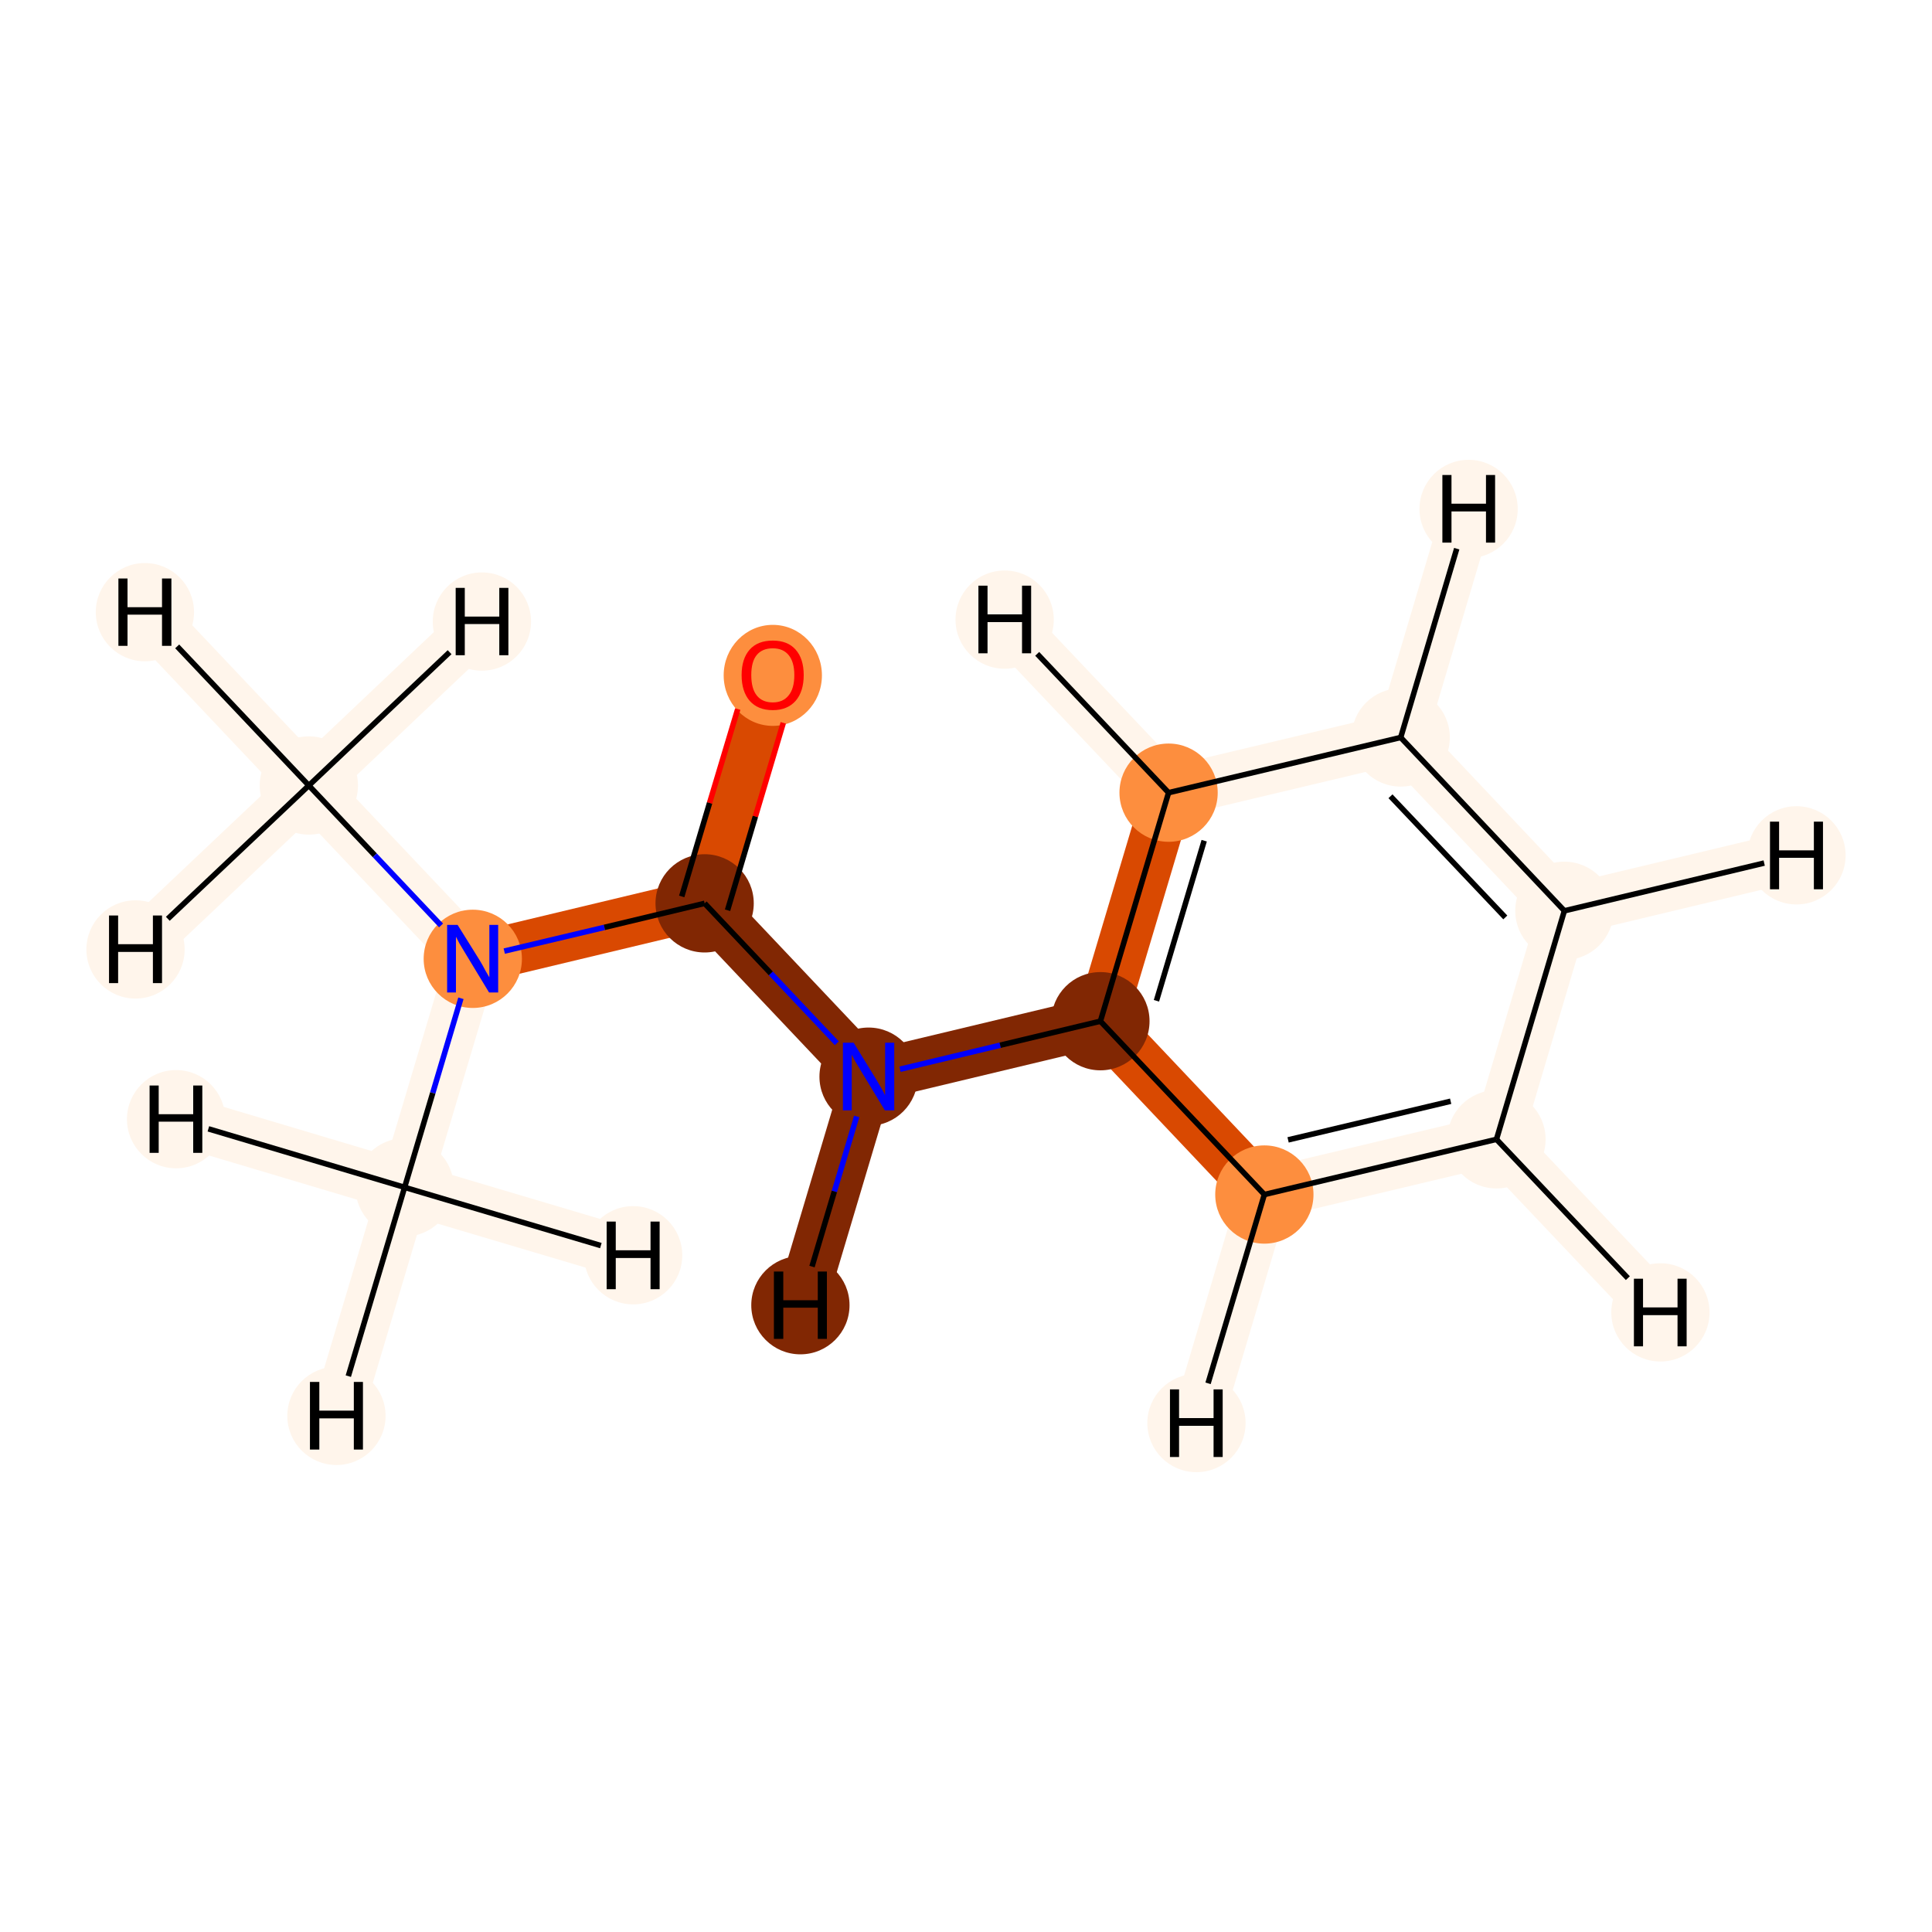<?xml version='1.0' encoding='iso-8859-1'?>
<svg version='1.1' baseProfile='full'
              xmlns='http://www.w3.org/2000/svg'
                      xmlns:rdkit='http://www.rdkit.org/xml'
                      xmlns:xlink='http://www.w3.org/1999/xlink'
                  xml:space='preserve'
width='700px' height='700px' viewBox='0 0 700 700'>
<!-- END OF HEADER -->
<rect style='opacity:1.0;fill:#FFFFFF;stroke:none' width='700.0' height='700.0' x='0.0' y='0.0'> </rect>
<path d='M 111.9,284.6 L 171.3,347.4' style='fill:none;fill-rule:evenodd;stroke:#FFF5EB;stroke-width:18.4px;stroke-linecap:butt;stroke-linejoin:miter;stroke-opacity:1' />
<path d='M 111.9,284.6 L 52.5,221.8' style='fill:none;fill-rule:evenodd;stroke:#FFF5EB;stroke-width:18.4px;stroke-linecap:butt;stroke-linejoin:miter;stroke-opacity:1' />
<path d='M 111.9,284.6 L 49.1,344.0' style='fill:none;fill-rule:evenodd;stroke:#FFF5EB;stroke-width:18.4px;stroke-linecap:butt;stroke-linejoin:miter;stroke-opacity:1' />
<path d='M 111.9,284.6 L 174.6,225.2' style='fill:none;fill-rule:evenodd;stroke:#FFF5EB;stroke-width:18.4px;stroke-linecap:butt;stroke-linejoin:miter;stroke-opacity:1' />
<path d='M 171.3,347.4 L 255.3,327.3' style='fill:none;fill-rule:evenodd;stroke:#D94901;stroke-width:18.4px;stroke-linecap:butt;stroke-linejoin:miter;stroke-opacity:1' />
<path d='M 171.3,347.4 L 146.6,430.2' style='fill:none;fill-rule:evenodd;stroke:#FFF5EB;stroke-width:18.4px;stroke-linecap:butt;stroke-linejoin:miter;stroke-opacity:1' />
<path d='M 255.3,327.3 L 280.0,244.5' style='fill:none;fill-rule:evenodd;stroke:#D94901;stroke-width:18.4px;stroke-linecap:butt;stroke-linejoin:miter;stroke-opacity:1' />
<path d='M 255.3,327.3 L 314.7,390.1' style='fill:none;fill-rule:evenodd;stroke:#812703;stroke-width:18.4px;stroke-linecap:butt;stroke-linejoin:miter;stroke-opacity:1' />
<path d='M 314.7,390.1 L 398.7,370.0' style='fill:none;fill-rule:evenodd;stroke:#812703;stroke-width:18.4px;stroke-linecap:butt;stroke-linejoin:miter;stroke-opacity:1' />
<path d='M 314.7,390.1 L 290.0,472.9' style='fill:none;fill-rule:evenodd;stroke:#812703;stroke-width:18.4px;stroke-linecap:butt;stroke-linejoin:miter;stroke-opacity:1' />
<path d='M 398.7,370.0 L 423.4,287.2' style='fill:none;fill-rule:evenodd;stroke:#D94901;stroke-width:18.4px;stroke-linecap:butt;stroke-linejoin:miter;stroke-opacity:1' />
<path d='M 398.7,370.0 L 458.1,432.8' style='fill:none;fill-rule:evenodd;stroke:#D94901;stroke-width:18.4px;stroke-linecap:butt;stroke-linejoin:miter;stroke-opacity:1' />
<path d='M 423.4,287.2 L 507.5,267.2' style='fill:none;fill-rule:evenodd;stroke:#FFF5EB;stroke-width:18.4px;stroke-linecap:butt;stroke-linejoin:miter;stroke-opacity:1' />
<path d='M 423.4,287.2 L 364.0,224.5' style='fill:none;fill-rule:evenodd;stroke:#FFF5EB;stroke-width:18.4px;stroke-linecap:butt;stroke-linejoin:miter;stroke-opacity:1' />
<path d='M 507.5,267.2 L 566.8,330.0' style='fill:none;fill-rule:evenodd;stroke:#FFF5EB;stroke-width:18.4px;stroke-linecap:butt;stroke-linejoin:miter;stroke-opacity:1' />
<path d='M 507.5,267.2 L 532.1,184.4' style='fill:none;fill-rule:evenodd;stroke:#FFF5EB;stroke-width:18.4px;stroke-linecap:butt;stroke-linejoin:miter;stroke-opacity:1' />
<path d='M 566.8,330.0 L 542.2,412.8' style='fill:none;fill-rule:evenodd;stroke:#FFF5EB;stroke-width:18.4px;stroke-linecap:butt;stroke-linejoin:miter;stroke-opacity:1' />
<path d='M 566.8,330.0 L 650.9,309.9' style='fill:none;fill-rule:evenodd;stroke:#FFF5EB;stroke-width:18.4px;stroke-linecap:butt;stroke-linejoin:miter;stroke-opacity:1' />
<path d='M 542.2,412.8 L 458.1,432.8' style='fill:none;fill-rule:evenodd;stroke:#FFF5EB;stroke-width:18.4px;stroke-linecap:butt;stroke-linejoin:miter;stroke-opacity:1' />
<path d='M 542.2,412.8 L 601.6,475.5' style='fill:none;fill-rule:evenodd;stroke:#FFF5EB;stroke-width:18.4px;stroke-linecap:butt;stroke-linejoin:miter;stroke-opacity:1' />
<path d='M 458.1,432.8 L 433.5,515.6' style='fill:none;fill-rule:evenodd;stroke:#FFF5EB;stroke-width:18.4px;stroke-linecap:butt;stroke-linejoin:miter;stroke-opacity:1' />
<path d='M 146.6,430.2 L 121.9,513.0' style='fill:none;fill-rule:evenodd;stroke:#FFF5EB;stroke-width:18.4px;stroke-linecap:butt;stroke-linejoin:miter;stroke-opacity:1' />
<path d='M 146.6,430.2 L 63.8,405.5' style='fill:none;fill-rule:evenodd;stroke:#FFF5EB;stroke-width:18.4px;stroke-linecap:butt;stroke-linejoin:miter;stroke-opacity:1' />
<path d='M 146.6,430.2 L 229.4,454.8' style='fill:none;fill-rule:evenodd;stroke:#FFF5EB;stroke-width:18.4px;stroke-linecap:butt;stroke-linejoin:miter;stroke-opacity:1' />
<ellipse cx='111.9' cy='284.6' rx='17.3' ry='17.3'  style='fill:#FFF5EB;fill-rule:evenodd;stroke:#FFF5EB;stroke-width:1.0px;stroke-linecap:butt;stroke-linejoin:miter;stroke-opacity:1' />
<ellipse cx='171.3' cy='347.4' rx='17.3' ry='17.3'  style='fill:#FD8E3E;fill-rule:evenodd;stroke:#FD8E3E;stroke-width:1.0px;stroke-linecap:butt;stroke-linejoin:miter;stroke-opacity:1' />
<ellipse cx='255.3' cy='327.3' rx='17.3' ry='17.3'  style='fill:#812703;fill-rule:evenodd;stroke:#812703;stroke-width:1.0px;stroke-linecap:butt;stroke-linejoin:miter;stroke-opacity:1' />
<ellipse cx='280.0' cy='244.7' rx='17.3' ry='17.8'  style='fill:#FD8E3E;fill-rule:evenodd;stroke:#FD8E3E;stroke-width:1.0px;stroke-linecap:butt;stroke-linejoin:miter;stroke-opacity:1' />
<ellipse cx='314.7' cy='390.1' rx='17.3' ry='17.3'  style='fill:#812703;fill-rule:evenodd;stroke:#812703;stroke-width:1.0px;stroke-linecap:butt;stroke-linejoin:miter;stroke-opacity:1' />
<ellipse cx='398.7' cy='370.0' rx='17.3' ry='17.3'  style='fill:#812703;fill-rule:evenodd;stroke:#812703;stroke-width:1.0px;stroke-linecap:butt;stroke-linejoin:miter;stroke-opacity:1' />
<ellipse cx='423.4' cy='287.2' rx='17.3' ry='17.3'  style='fill:#FD8E3E;fill-rule:evenodd;stroke:#FD8E3E;stroke-width:1.0px;stroke-linecap:butt;stroke-linejoin:miter;stroke-opacity:1' />
<ellipse cx='507.5' cy='267.2' rx='17.3' ry='17.3'  style='fill:#FFF5EB;fill-rule:evenodd;stroke:#FFF5EB;stroke-width:1.0px;stroke-linecap:butt;stroke-linejoin:miter;stroke-opacity:1' />
<ellipse cx='566.8' cy='330.0' rx='17.3' ry='17.3'  style='fill:#FFF5EB;fill-rule:evenodd;stroke:#FFF5EB;stroke-width:1.0px;stroke-linecap:butt;stroke-linejoin:miter;stroke-opacity:1' />
<ellipse cx='542.2' cy='412.8' rx='17.3' ry='17.3'  style='fill:#FFF5EB;fill-rule:evenodd;stroke:#FFF5EB;stroke-width:1.0px;stroke-linecap:butt;stroke-linejoin:miter;stroke-opacity:1' />
<ellipse cx='458.1' cy='432.8' rx='17.3' ry='17.3'  style='fill:#FD8E3E;fill-rule:evenodd;stroke:#FD8E3E;stroke-width:1.0px;stroke-linecap:butt;stroke-linejoin:miter;stroke-opacity:1' />
<ellipse cx='146.6' cy='430.2' rx='17.3' ry='17.3'  style='fill:#FFF5EB;fill-rule:evenodd;stroke:#FFF5EB;stroke-width:1.0px;stroke-linecap:butt;stroke-linejoin:miter;stroke-opacity:1' />
<ellipse cx='52.5' cy='221.8' rx='17.3' ry='17.3'  style='fill:#FFF5EB;fill-rule:evenodd;stroke:#FFF5EB;stroke-width:1.0px;stroke-linecap:butt;stroke-linejoin:miter;stroke-opacity:1' />
<ellipse cx='49.1' cy='344.0' rx='17.3' ry='17.3'  style='fill:#FFF5EB;fill-rule:evenodd;stroke:#FFF5EB;stroke-width:1.0px;stroke-linecap:butt;stroke-linejoin:miter;stroke-opacity:1' />
<ellipse cx='174.6' cy='225.2' rx='17.3' ry='17.3'  style='fill:#FFF5EB;fill-rule:evenodd;stroke:#FFF5EB;stroke-width:1.0px;stroke-linecap:butt;stroke-linejoin:miter;stroke-opacity:1' />
<ellipse cx='290.0' cy='472.9' rx='17.3' ry='17.3'  style='fill:#812703;fill-rule:evenodd;stroke:#812703;stroke-width:1.0px;stroke-linecap:butt;stroke-linejoin:miter;stroke-opacity:1' />
<ellipse cx='364.0' cy='224.5' rx='17.3' ry='17.3'  style='fill:#FFF5EB;fill-rule:evenodd;stroke:#FFF5EB;stroke-width:1.0px;stroke-linecap:butt;stroke-linejoin:miter;stroke-opacity:1' />
<ellipse cx='532.1' cy='184.4' rx='17.3' ry='17.3'  style='fill:#FFF5EB;fill-rule:evenodd;stroke:#FFF5EB;stroke-width:1.0px;stroke-linecap:butt;stroke-linejoin:miter;stroke-opacity:1' />
<ellipse cx='650.9' cy='309.9' rx='17.3' ry='17.3'  style='fill:#FFF5EB;fill-rule:evenodd;stroke:#FFF5EB;stroke-width:1.0px;stroke-linecap:butt;stroke-linejoin:miter;stroke-opacity:1' />
<ellipse cx='601.6' cy='475.5' rx='17.3' ry='17.3'  style='fill:#FFF5EB;fill-rule:evenodd;stroke:#FFF5EB;stroke-width:1.0px;stroke-linecap:butt;stroke-linejoin:miter;stroke-opacity:1' />
<ellipse cx='433.5' cy='515.6' rx='17.3' ry='17.3'  style='fill:#FFF5EB;fill-rule:evenodd;stroke:#FFF5EB;stroke-width:1.0px;stroke-linecap:butt;stroke-linejoin:miter;stroke-opacity:1' />
<ellipse cx='121.9' cy='513.0' rx='17.3' ry='17.3'  style='fill:#FFF5EB;fill-rule:evenodd;stroke:#FFF5EB;stroke-width:1.0px;stroke-linecap:butt;stroke-linejoin:miter;stroke-opacity:1' />
<ellipse cx='63.8' cy='405.5' rx='17.3' ry='17.3'  style='fill:#FFF5EB;fill-rule:evenodd;stroke:#FFF5EB;stroke-width:1.0px;stroke-linecap:butt;stroke-linejoin:miter;stroke-opacity:1' />
<ellipse cx='229.4' cy='454.8' rx='17.3' ry='17.3'  style='fill:#FFF5EB;fill-rule:evenodd;stroke:#FFF5EB;stroke-width:1.0px;stroke-linecap:butt;stroke-linejoin:miter;stroke-opacity:1' />
<path class='bond-0 atom-0 atom-1' d='M 111.9,284.6 L 135.8,309.9' style='fill:none;fill-rule:evenodd;stroke:#000000;stroke-width:2.0px;stroke-linecap:butt;stroke-linejoin:miter;stroke-opacity:1' />
<path class='bond-0 atom-0 atom-1' d='M 135.8,309.9 L 159.8,335.3' style='fill:none;fill-rule:evenodd;stroke:#0000FF;stroke-width:2.0px;stroke-linecap:butt;stroke-linejoin:miter;stroke-opacity:1' />
<path class='bond-12 atom-0 atom-12' d='M 111.9,284.6 L 64.2,234.2' style='fill:none;fill-rule:evenodd;stroke:#000000;stroke-width:2.0px;stroke-linecap:butt;stroke-linejoin:miter;stroke-opacity:1' />
<path class='bond-13 atom-0 atom-13' d='M 111.9,284.6 L 60.8,332.9' style='fill:none;fill-rule:evenodd;stroke:#000000;stroke-width:2.0px;stroke-linecap:butt;stroke-linejoin:miter;stroke-opacity:1' />
<path class='bond-14 atom-0 atom-14' d='M 111.9,284.6 L 162.9,236.3' style='fill:none;fill-rule:evenodd;stroke:#000000;stroke-width:2.0px;stroke-linecap:butt;stroke-linejoin:miter;stroke-opacity:1' />
<path class='bond-1 atom-1 atom-2' d='M 182.7,344.6 L 219.0,336.0' style='fill:none;fill-rule:evenodd;stroke:#0000FF;stroke-width:2.0px;stroke-linecap:butt;stroke-linejoin:miter;stroke-opacity:1' />
<path class='bond-1 atom-1 atom-2' d='M 219.0,336.0 L 255.3,327.3' style='fill:none;fill-rule:evenodd;stroke:#000000;stroke-width:2.0px;stroke-linecap:butt;stroke-linejoin:miter;stroke-opacity:1' />
<path class='bond-10 atom-1 atom-11' d='M 167.0,361.7 L 156.8,396.0' style='fill:none;fill-rule:evenodd;stroke:#0000FF;stroke-width:2.0px;stroke-linecap:butt;stroke-linejoin:miter;stroke-opacity:1' />
<path class='bond-10 atom-1 atom-11' d='M 156.8,396.0 L 146.6,430.2' style='fill:none;fill-rule:evenodd;stroke:#000000;stroke-width:2.0px;stroke-linecap:butt;stroke-linejoin:miter;stroke-opacity:1' />
<path class='bond-2 atom-2 atom-3' d='M 263.6,329.8 L 273.7,295.8' style='fill:none;fill-rule:evenodd;stroke:#000000;stroke-width:2.0px;stroke-linecap:butt;stroke-linejoin:miter;stroke-opacity:1' />
<path class='bond-2 atom-2 atom-3' d='M 273.7,295.8 L 283.8,261.9' style='fill:none;fill-rule:evenodd;stroke:#FF0000;stroke-width:2.0px;stroke-linecap:butt;stroke-linejoin:miter;stroke-opacity:1' />
<path class='bond-2 atom-2 atom-3' d='M 247.0,324.8 L 257.1,290.9' style='fill:none;fill-rule:evenodd;stroke:#000000;stroke-width:2.0px;stroke-linecap:butt;stroke-linejoin:miter;stroke-opacity:1' />
<path class='bond-2 atom-2 atom-3' d='M 257.1,290.9 L 267.3,256.9' style='fill:none;fill-rule:evenodd;stroke:#FF0000;stroke-width:2.0px;stroke-linecap:butt;stroke-linejoin:miter;stroke-opacity:1' />
<path class='bond-3 atom-2 atom-4' d='M 255.3,327.3 L 279.3,352.7' style='fill:none;fill-rule:evenodd;stroke:#000000;stroke-width:2.0px;stroke-linecap:butt;stroke-linejoin:miter;stroke-opacity:1' />
<path class='bond-3 atom-2 atom-4' d='M 279.3,352.7 L 303.2,378.0' style='fill:none;fill-rule:evenodd;stroke:#0000FF;stroke-width:2.0px;stroke-linecap:butt;stroke-linejoin:miter;stroke-opacity:1' />
<path class='bond-4 atom-4 atom-5' d='M 326.1,387.4 L 362.4,378.7' style='fill:none;fill-rule:evenodd;stroke:#0000FF;stroke-width:2.0px;stroke-linecap:butt;stroke-linejoin:miter;stroke-opacity:1' />
<path class='bond-4 atom-4 atom-5' d='M 362.4,378.7 L 398.7,370.0' style='fill:none;fill-rule:evenodd;stroke:#000000;stroke-width:2.0px;stroke-linecap:butt;stroke-linejoin:miter;stroke-opacity:1' />
<path class='bond-15 atom-4 atom-15' d='M 310.4,404.5 L 302.3,431.7' style='fill:none;fill-rule:evenodd;stroke:#0000FF;stroke-width:2.0px;stroke-linecap:butt;stroke-linejoin:miter;stroke-opacity:1' />
<path class='bond-15 atom-4 atom-15' d='M 302.3,431.7 L 294.2,458.9' style='fill:none;fill-rule:evenodd;stroke:#000000;stroke-width:2.0px;stroke-linecap:butt;stroke-linejoin:miter;stroke-opacity:1' />
<path class='bond-5 atom-5 atom-6' d='M 398.7,370.0 L 423.4,287.2' style='fill:none;fill-rule:evenodd;stroke:#000000;stroke-width:2.0px;stroke-linecap:butt;stroke-linejoin:miter;stroke-opacity:1' />
<path class='bond-5 atom-5 atom-6' d='M 419.0,362.6 L 436.3,304.6' style='fill:none;fill-rule:evenodd;stroke:#000000;stroke-width:2.0px;stroke-linecap:butt;stroke-linejoin:miter;stroke-opacity:1' />
<path class='bond-11 atom-10 atom-5' d='M 458.1,432.8 L 398.7,370.0' style='fill:none;fill-rule:evenodd;stroke:#000000;stroke-width:2.0px;stroke-linecap:butt;stroke-linejoin:miter;stroke-opacity:1' />
<path class='bond-6 atom-6 atom-7' d='M 423.4,287.2 L 507.5,267.2' style='fill:none;fill-rule:evenodd;stroke:#000000;stroke-width:2.0px;stroke-linecap:butt;stroke-linejoin:miter;stroke-opacity:1' />
<path class='bond-16 atom-6 atom-16' d='M 423.4,287.2 L 375.8,236.9' style='fill:none;fill-rule:evenodd;stroke:#000000;stroke-width:2.0px;stroke-linecap:butt;stroke-linejoin:miter;stroke-opacity:1' />
<path class='bond-7 atom-7 atom-8' d='M 507.5,267.2 L 566.8,330.0' style='fill:none;fill-rule:evenodd;stroke:#000000;stroke-width:2.0px;stroke-linecap:butt;stroke-linejoin:miter;stroke-opacity:1' />
<path class='bond-7 atom-7 atom-8' d='M 503.8,288.5 L 545.4,332.4' style='fill:none;fill-rule:evenodd;stroke:#000000;stroke-width:2.0px;stroke-linecap:butt;stroke-linejoin:miter;stroke-opacity:1' />
<path class='bond-17 atom-7 atom-17' d='M 507.5,267.2 L 527.8,198.8' style='fill:none;fill-rule:evenodd;stroke:#000000;stroke-width:2.0px;stroke-linecap:butt;stroke-linejoin:miter;stroke-opacity:1' />
<path class='bond-8 atom-8 atom-9' d='M 566.8,330.0 L 542.2,412.8' style='fill:none;fill-rule:evenodd;stroke:#000000;stroke-width:2.0px;stroke-linecap:butt;stroke-linejoin:miter;stroke-opacity:1' />
<path class='bond-18 atom-8 atom-18' d='M 566.8,330.0 L 639.2,312.7' style='fill:none;fill-rule:evenodd;stroke:#000000;stroke-width:2.0px;stroke-linecap:butt;stroke-linejoin:miter;stroke-opacity:1' />
<path class='bond-9 atom-9 atom-10' d='M 542.2,412.8 L 458.1,432.8' style='fill:none;fill-rule:evenodd;stroke:#000000;stroke-width:2.0px;stroke-linecap:butt;stroke-linejoin:miter;stroke-opacity:1' />
<path class='bond-9 atom-9 atom-10' d='M 525.6,399.0 L 466.7,413.0' style='fill:none;fill-rule:evenodd;stroke:#000000;stroke-width:2.0px;stroke-linecap:butt;stroke-linejoin:miter;stroke-opacity:1' />
<path class='bond-19 atom-9 atom-19' d='M 542.2,412.8 L 589.8,463.1' style='fill:none;fill-rule:evenodd;stroke:#000000;stroke-width:2.0px;stroke-linecap:butt;stroke-linejoin:miter;stroke-opacity:1' />
<path class='bond-20 atom-10 atom-20' d='M 458.1,432.8 L 437.7,501.2' style='fill:none;fill-rule:evenodd;stroke:#000000;stroke-width:2.0px;stroke-linecap:butt;stroke-linejoin:miter;stroke-opacity:1' />
<path class='bond-21 atom-11 atom-21' d='M 146.6,430.2 L 126.2,498.6' style='fill:none;fill-rule:evenodd;stroke:#000000;stroke-width:2.0px;stroke-linecap:butt;stroke-linejoin:miter;stroke-opacity:1' />
<path class='bond-22 atom-11 atom-22' d='M 146.6,430.2 L 75.5,409.0' style='fill:none;fill-rule:evenodd;stroke:#000000;stroke-width:2.0px;stroke-linecap:butt;stroke-linejoin:miter;stroke-opacity:1' />
<path class='bond-23 atom-11 atom-23' d='M 146.6,430.2 L 217.7,451.3' style='fill:none;fill-rule:evenodd;stroke:#000000;stroke-width:2.0px;stroke-linecap:butt;stroke-linejoin:miter;stroke-opacity:1' />
<path  class='atom-1' d='M 165.8 335.1
L 173.9 348.1
Q 174.7 349.4, 175.9 351.7
Q 177.2 354.0, 177.3 354.1
L 177.3 335.1
L 180.5 335.1
L 180.5 359.6
L 177.2 359.6
L 168.6 345.4
Q 167.6 343.8, 166.5 341.9
Q 165.5 340.0, 165.2 339.4
L 165.2 359.6
L 162.0 359.6
L 162.0 335.1
L 165.8 335.1
' fill='#0000FF'/>
<path  class='atom-3' d='M 268.7 244.6
Q 268.7 238.7, 271.6 235.4
Q 274.5 232.1, 280.0 232.1
Q 285.4 232.1, 288.3 235.4
Q 291.2 238.7, 291.2 244.6
Q 291.2 250.5, 288.3 253.9
Q 285.3 257.3, 280.0 257.3
Q 274.6 257.3, 271.6 253.9
Q 268.7 250.5, 268.7 244.6
M 280.0 254.5
Q 283.7 254.5, 285.7 252.0
Q 287.8 249.5, 287.8 244.6
Q 287.8 239.8, 285.7 237.3
Q 283.7 234.9, 280.0 234.9
Q 276.2 234.9, 274.2 237.3
Q 272.2 239.7, 272.2 244.6
Q 272.2 249.5, 274.2 252.0
Q 276.2 254.5, 280.0 254.5
' fill='#FF0000'/>
<path  class='atom-4' d='M 309.3 377.8
L 317.3 390.8
Q 318.1 392.1, 319.4 394.4
Q 320.7 396.7, 320.7 396.9
L 320.7 377.8
L 324.0 377.8
L 324.0 402.3
L 320.6 402.3
L 312.0 388.1
Q 311.0 386.5, 309.9 384.6
Q 308.9 382.7, 308.6 382.1
L 308.6 402.3
L 305.4 402.3
L 305.4 377.8
L 309.3 377.8
' fill='#0000FF'/>
<path  class='atom-12' d='M 42.9 209.6
L 46.2 209.6
L 46.2 220.0
L 58.7 220.0
L 58.7 209.6
L 62.1 209.6
L 62.1 234.0
L 58.7 234.0
L 58.7 222.7
L 46.2 222.7
L 46.2 234.0
L 42.9 234.0
L 42.9 209.6
' fill='#000000'/>
<path  class='atom-13' d='M 39.5 331.7
L 42.8 331.7
L 42.8 342.1
L 55.4 342.1
L 55.4 331.7
L 58.7 331.7
L 58.7 356.2
L 55.4 356.2
L 55.4 344.9
L 42.8 344.9
L 42.8 356.2
L 39.5 356.2
L 39.5 331.7
' fill='#000000'/>
<path  class='atom-14' d='M 165.1 213.0
L 168.4 213.0
L 168.4 223.4
L 180.9 223.4
L 180.9 213.0
L 184.2 213.0
L 184.2 237.4
L 180.9 237.4
L 180.9 226.1
L 168.4 226.1
L 168.4 237.4
L 165.1 237.4
L 165.1 213.0
' fill='#000000'/>
<path  class='atom-15' d='M 280.4 460.7
L 283.8 460.7
L 283.8 471.1
L 296.3 471.1
L 296.3 460.7
L 299.6 460.7
L 299.6 485.1
L 296.3 485.1
L 296.3 473.8
L 283.8 473.8
L 283.8 485.1
L 280.4 485.1
L 280.4 460.7
' fill='#000000'/>
<path  class='atom-16' d='M 354.5 212.2
L 357.8 212.2
L 357.8 222.6
L 370.3 222.6
L 370.3 212.2
L 373.6 212.2
L 373.6 236.7
L 370.3 236.7
L 370.3 225.4
L 357.8 225.4
L 357.8 236.7
L 354.5 236.7
L 354.5 212.2
' fill='#000000'/>
<path  class='atom-17' d='M 522.6 172.1
L 525.9 172.1
L 525.9 182.5
L 538.4 182.5
L 538.4 172.1
L 541.7 172.1
L 541.7 196.6
L 538.4 196.6
L 538.4 185.3
L 525.9 185.3
L 525.9 196.6
L 522.6 196.6
L 522.6 172.1
' fill='#000000'/>
<path  class='atom-18' d='M 641.3 297.7
L 644.6 297.7
L 644.6 308.1
L 657.2 308.1
L 657.2 297.7
L 660.5 297.7
L 660.5 322.2
L 657.2 322.2
L 657.2 310.8
L 644.6 310.8
L 644.6 322.2
L 641.3 322.2
L 641.3 297.7
' fill='#000000'/>
<path  class='atom-19' d='M 592.0 463.3
L 595.3 463.3
L 595.3 473.7
L 607.8 473.7
L 607.8 463.3
L 611.1 463.3
L 611.1 487.8
L 607.8 487.8
L 607.8 476.5
L 595.3 476.5
L 595.3 487.8
L 592.0 487.8
L 592.0 463.3
' fill='#000000'/>
<path  class='atom-20' d='M 423.9 503.4
L 427.2 503.4
L 427.2 513.8
L 439.7 513.8
L 439.7 503.4
L 443.0 503.4
L 443.0 527.9
L 439.7 527.9
L 439.7 516.6
L 427.2 516.6
L 427.2 527.9
L 423.9 527.9
L 423.9 503.4
' fill='#000000'/>
<path  class='atom-21' d='M 112.3 500.7
L 115.7 500.7
L 115.7 511.1
L 128.2 511.1
L 128.2 500.7
L 131.5 500.7
L 131.5 525.2
L 128.2 525.2
L 128.2 513.9
L 115.7 513.9
L 115.7 525.2
L 112.3 525.2
L 112.3 500.7
' fill='#000000'/>
<path  class='atom-22' d='M 54.2 393.3
L 57.5 393.3
L 57.5 403.7
L 70.0 403.7
L 70.0 393.3
L 73.3 393.3
L 73.3 417.7
L 70.0 417.7
L 70.0 406.4
L 57.5 406.4
L 57.5 417.7
L 54.2 417.7
L 54.2 393.3
' fill='#000000'/>
<path  class='atom-23' d='M 219.8 442.6
L 223.1 442.6
L 223.1 453.0
L 235.7 453.0
L 235.7 442.6
L 239.0 442.6
L 239.0 467.1
L 235.7 467.1
L 235.7 455.8
L 223.1 455.8
L 223.1 467.1
L 219.8 467.1
L 219.8 442.6
' fill='#000000'/>
</svg>

